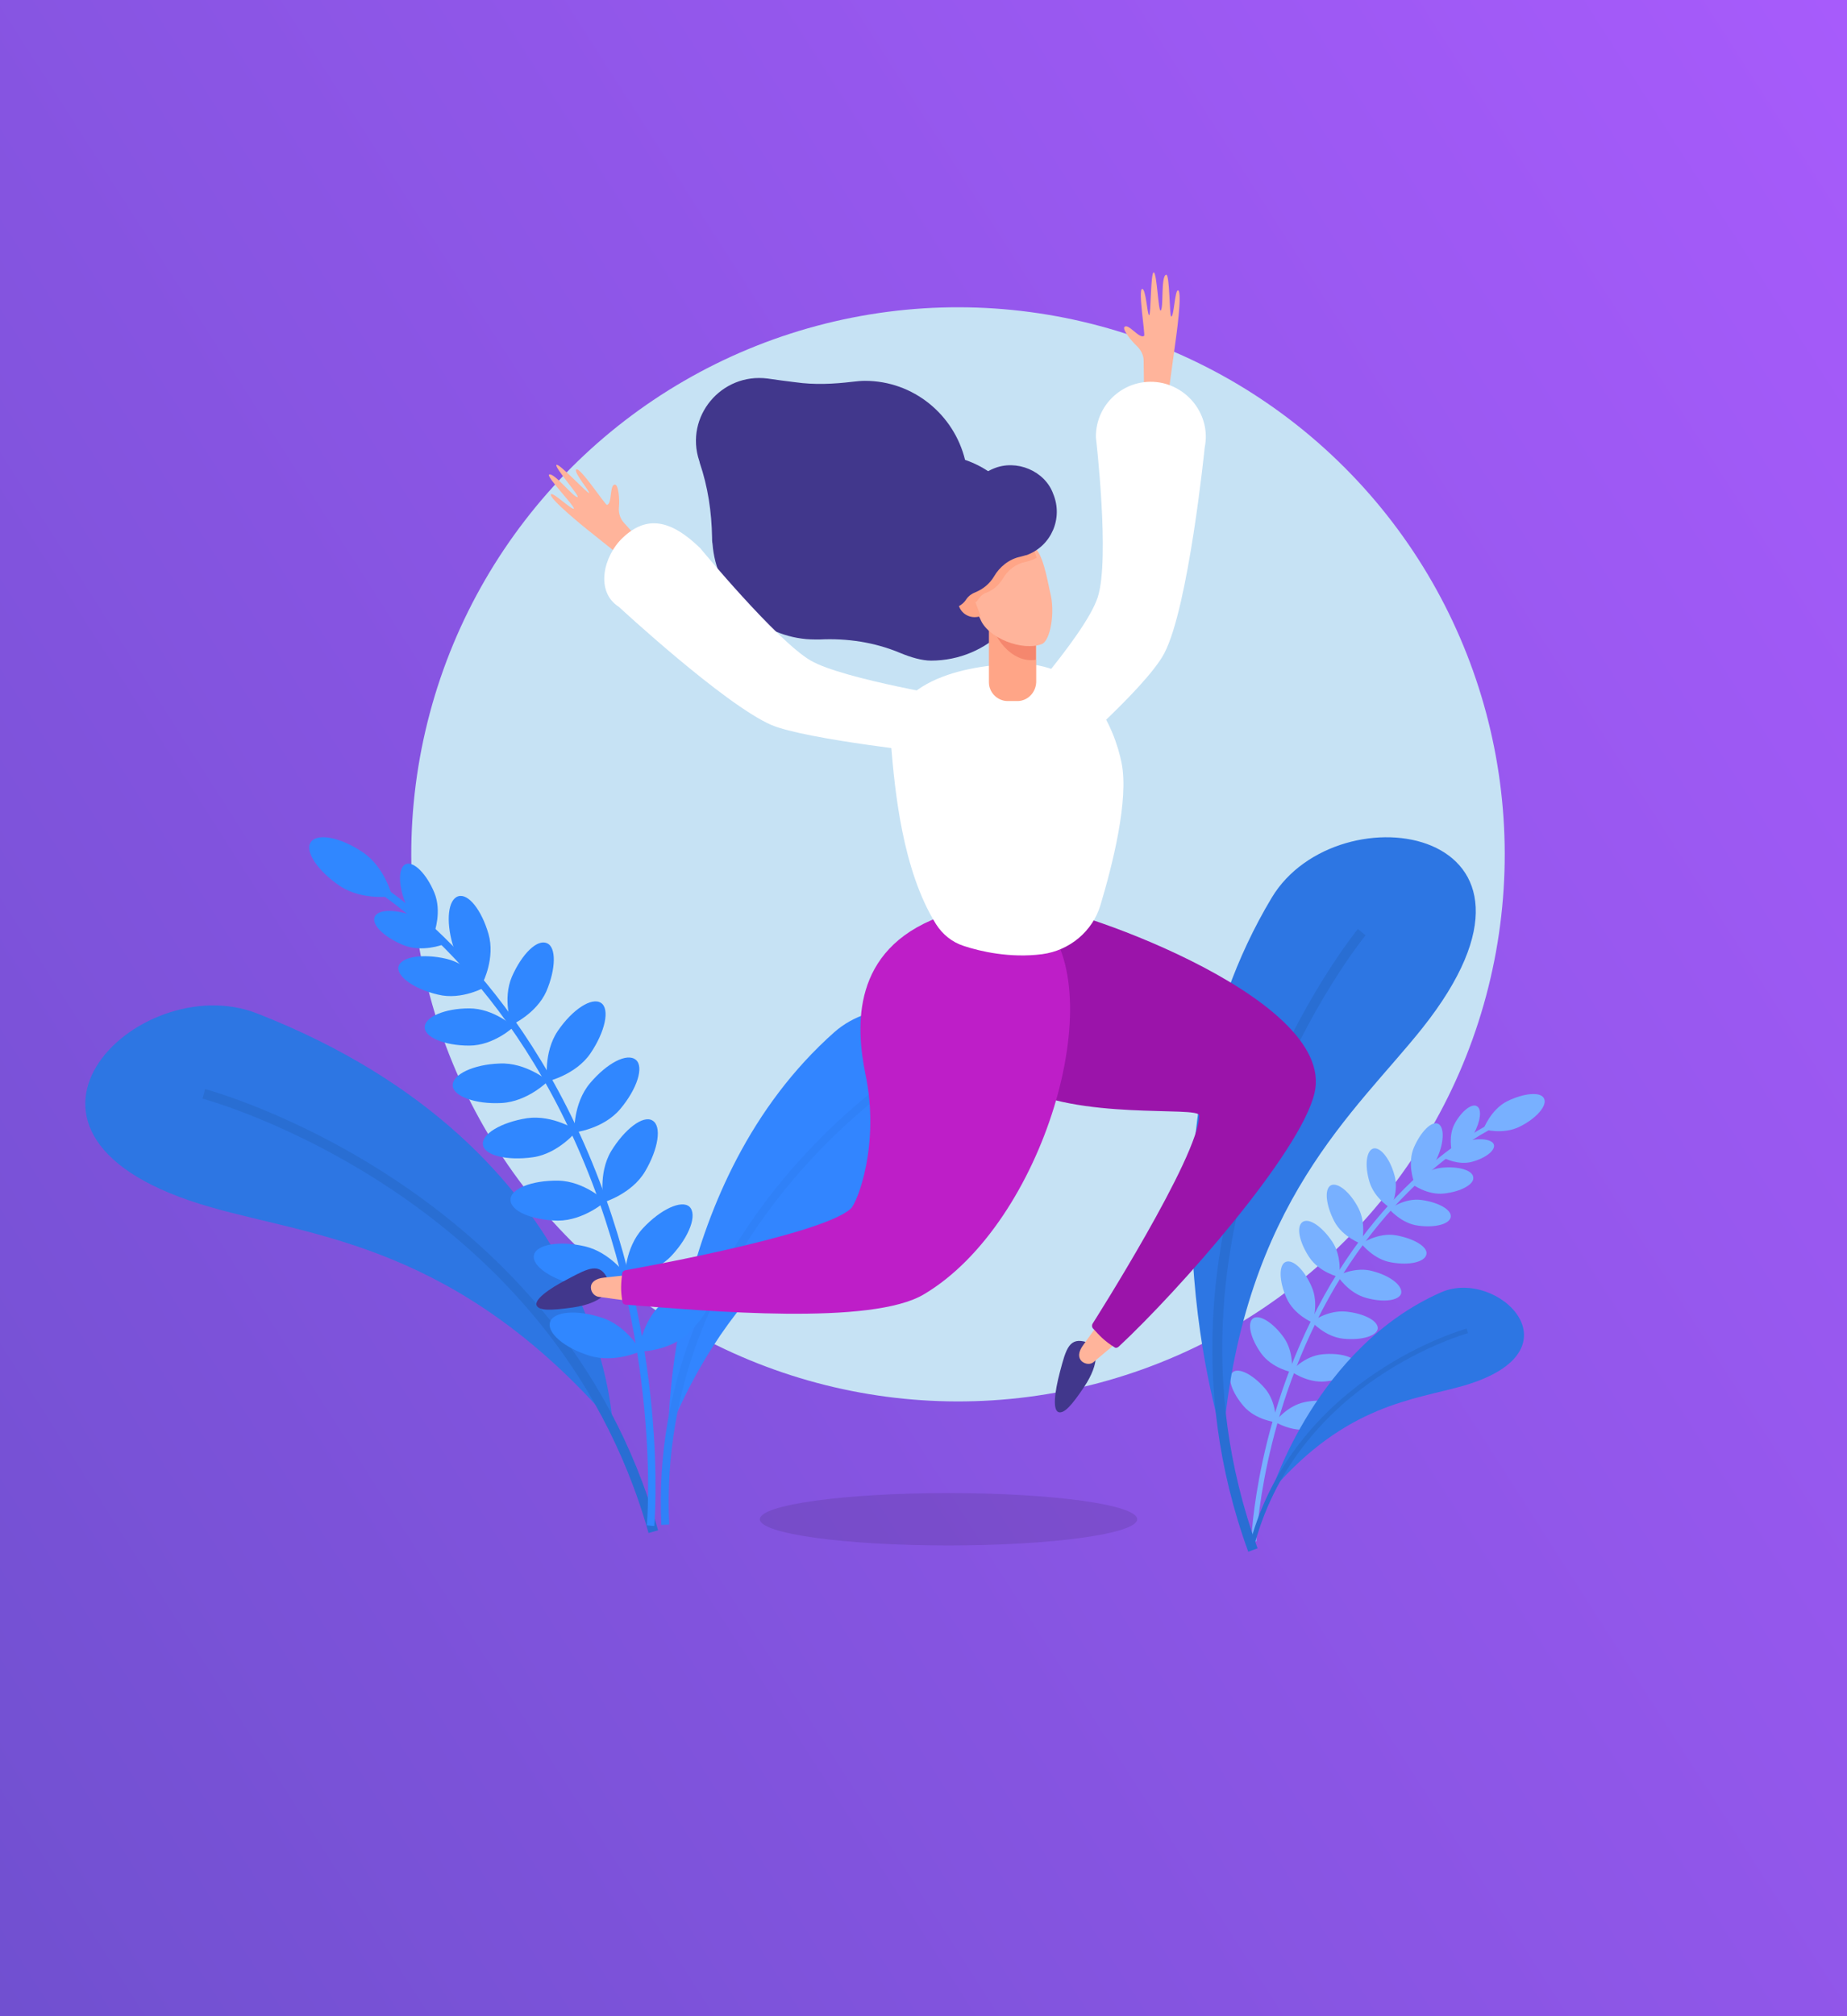 <?xml version="1.0" encoding="utf-8"?>
<!-- Generator: Adobe Illustrator 26.0.3, SVG Export Plug-In . SVG Version: 6.00 Build 0)  -->
<svg version="1.1" id="Layer_1" xmlns="http://www.w3.org/2000/svg" xmlns:xlink="http://www.w3.org/1999/xlink" x="0px" y="0px"
	 viewBox="0 0 402.3 438.9" style="enable-background:new 0 0 402.3 438.9;" xml:space="preserve">
<rect x="0" y="0" width="402.3" height="438.9" fill="#333333" stroke="none"/>
<style type="text/css">
	.st0{fill:url(#SVGID_1_);}
	.st1{fill:#C6E2F4;}
	.st2{fill:#3285FF;}
	.st3{fill:none;stroke:#3081F8;stroke-width:1.723;stroke-miterlimit:10;}
	.st4{opacity:0.1;}
	.st5{fill:#2D76E3;}
	.st6{fill:none;stroke:#296ED3;stroke-width:2.158;stroke-miterlimit:10;}
	.st7{fill:#3087FF;}
	.st8{fill:none;stroke:#3087FF;stroke-width:1.619;stroke-miterlimit:10;}
	.st9{fill:#78B0FF;}
	.st10{fill:none;stroke:#78B0FF;stroke-width:1.123;stroke-miterlimit:10;}
	.st11{fill:none;stroke:#296ED3;stroke-width:1.038;stroke-miterlimit:10;}
	.st12{fill:#FFB49B;}
	.st13{fill:#41378C;}
	.st14{fill:#FFFFFF;}
	.st15{fill:#9B14AA;}
	.st16{fill:#BE1EC8;}
	.st17{fill:#FFA587;}
	.st18{fill:#F5876E;}
</style>
<linearGradient id="SVGID_1_" gradientUnits="userSpaceOnUse" x1="487.331" y1="36.533" x2="-436.762" y2="627.19">
	<stop  offset="0" style="stop-color:#AC5CFF"/>
	<stop  offset="1" style="stop-color:#4447AD"/>
</linearGradient>
<rect class="st0" width="402.3" height="438.9"/>
<g>
	
		<ellipse transform="matrix(0.707 -0.707 0.707 0.707 -70.388 202.019)" class="st1" cx="208.7" cy="186" rx="119.1" ry="119.1"/>
	<g>
		<path class="st2" d="M145.6,311.8c0,0-0.6-54.5,36.1-87.1c16.7-14.8,55.3,4.3,18.2,29.4C184.7,264.5,161.4,273.8,145.6,311.8z"/>
		<path class="st3" d="M195,235c0,0-53,34.9-50.1,96.9"/>
	</g>
	<ellipse class="st4" cx="206.6" cy="330.7" rx="41.1" ry="5.7"/>
	<g>
		<path class="st5" d="M133.4,309.9c0,0-1.9-59.8-77.4-89.3c-26-10.2-64,26.9-10,42.2C68.2,269.2,99.6,270.9,133.4,309.9z"/>
		<path class="st6" d="M44.4,238.1c0,0,76.8,20.5,97.9,95.3"/>
	</g>
	<g>
		<path class="st7" d="M79,185.5c4.9,3.3,6.4,9.6,6.4,9.6s-6.4,1-11.3-2.2c-4.9-3.3-7.8-7.6-6.4-9.6C69.1,181.3,74.1,182.2,79,185.5
			z"/>
		<path class="st7" d="M90.3,199.5c4.1,1.7,6.2,6.1,6.2,6.1s-4.6,1.8-8.7,0.1c-4.1-1.7-6.9-4.4-6.2-6.1
			C82.3,197.9,86.2,197.8,90.3,199.5z"/>
		<path class="st7" d="M94.6,194.3c1.7,4.1,0,8.7,0,8.7s-4.5-2-6.2-6.2c-1.7-4.1-1.7-8,0-8.7C90.1,187.4,92.9,190.2,94.6,194.3z"/>
		<path class="st7" d="M97.2,208.7c5.2,1.2,8.6,6.1,8.6,6.1s-5.2,3-10.4,1.7c-5.2-1.2-9.1-4-8.6-6.1C87.3,208.3,92,207.5,97.2,208.7
			z"/>
		<path class="st7" d="M106.4,203.3c1.5,5.2-1.2,10.5-1.2,10.5s-5.1-3-6.6-8.2c-1.5-5.2-1-9.8,1.2-10.5S104.9,198.1,106.4,203.3z"/>
		<path class="st7" d="M102.2,219.5c5.4,0,9.7,4,9.7,4s-4.3,4.1-9.7,4.1c-5.4,0-9.7-1.8-9.7-4C92.5,221.4,96.8,219.5,102.2,219.5z"
			/>
		<path class="st7" d="M108.8,231.5c5.7-0.3,10.6,3.8,10.6,3.8s-4.4,4.5-10.2,4.8c-5.7,0.3-10.5-1.5-10.6-3.8
			C98.5,233.9,103.1,231.7,108.8,231.5z"/>
		<path class="st7" d="M114.8,243.4c5.7-0.8,10.9,2.7,10.9,2.7s-4,5-9.6,5.8c-5.7,0.8-10.6-0.4-10.9-2.7
			C104.8,246.9,109.1,244.3,114.8,243.4z"/>
		<path class="st7" d="M121.6,257c5.7,0.1,10.3,4.5,10.3,4.5s-4.7,4.2-10.4,4.2c-5.7-0.1-10.3-2.1-10.3-4.5
			C111.1,258.8,115.8,256.9,121.6,257z"/>
		<path class="st7" d="M111.5,212.6c-2.1,4.9-0.1,10.5-0.1,10.5s5.4-2.4,7.6-7.3c2.1-4.9,2.2-9.7,0.1-10.5
			C117,204.4,113.7,207.6,111.5,212.6z"/>
		<path class="st7" d="M121.5,224.4c-3.2,4.7-2.3,11-2.3,11s6.2-1.4,9.4-6.1c3.2-4.7,4.3-9.7,2.3-11S124.7,219.7,121.5,224.4z"/>
		<path class="st7" d="M128.5,235.8c-3.7,4.4-3.4,10.7-3.4,10.7s6.3-0.7,10-5.1c3.7-4.4,5.2-9.2,3.4-10.7
			C136.6,229.1,132.2,231.4,128.5,235.8z"/>
		<path class="st7" d="M133.1,250.6c-2.9,4.9-1.6,11.1-1.6,11.1s6.1-1.8,9-6.7c2.9-4.9,3.7-9.9,1.6-11.1
			C140.1,242.7,136.1,245.7,133.1,250.6z"/>
		<path class="st7" d="M127.4,271.3c5.6,1.3,9.2,6.5,9.2,6.5s-5.5,3.2-11.1,1.9c-5.6-1.3-9.7-4.2-9.2-6.5
			C116.8,270.9,121.8,270,127.4,271.3z"/>
		<path class="st7" d="M140,267.4c-3.9,4.2-3.9,10.6-3.9,10.6s6.3-0.5,10.2-4.7c3.9-4.2,5.6-8.9,3.9-10.6
			C148.5,261.1,143.9,263.2,140,267.4z"/>
		<path class="st7" d="M131,286.8c5.5,1.7,8.6,7.3,8.6,7.3s-5.7,2.7-11.2,1c-5.5-1.7-9.3-5-8.6-7.3C120.5,285.5,125.5,285,131,286.8
			z"/>
		<path class="st7" d="M143.9,284c-4.2,3.9-4.8,10.2-4.8,10.2s6.3,0.1,10.6-3.8c4.2-3.9,6.4-8.4,4.8-10.2
			C152.9,278.4,148.2,280.1,143.9,284z"/>
		<path class="st8" d="M79.6,191.5c0,0,28.1,15.2,46.9,57.8s15.2,82.8,15.2,82.8"/>
	</g>
	<g>
		<path class="st9" d="M328.3,239.7c-3.6,1.8-5.2,6.1-5.2,6.1s4.3,1.3,8-0.6c3.6-1.8,6-4.6,5.2-6.1
			C335.6,237.6,332,237.9,328.3,239.7z"/>
		<path class="st9" d="M319.4,248.4c-3,0.8-4.8,3.7-4.8,3.7s3,1.6,6,0.8c3-0.8,5.1-2.5,4.8-3.7C325.1,248,322.4,247.6,319.4,248.4z"
			/>
		<path class="st9" d="M316.9,244.5c-1.5,2.7-0.7,6-0.7,6s3.3-1,4.8-3.7c1.5-2.7,1.8-5.4,0.7-6C320.6,240.1,318.4,241.8,316.9,244.5
			z"/>
		<path class="st9" d="M313.9,254.2c-3.7,0.4-6.4,3.5-6.4,3.5s3.3,2.5,7,2.1c3.7-0.4,6.6-2,6.4-3.5
			C320.8,254.7,317.6,253.8,313.9,254.2z"/>
		<path class="st9" d="M308,249.7c-1.5,3.4-0.1,7.3-0.1,7.3s3.8-1.7,5.2-5.1c1.5-3.4,1.5-6.7,0.1-7.3
			C311.8,244,309.5,246.3,308,249.7z"/>
		<path class="st9" d="M309.6,261.2c-3.7-0.5-7,2-7,2s2.7,3.2,6.4,3.6c3.7,0.5,6.9-0.4,7-2C316.1,263.3,313.3,261.7,309.6,261.2z"/>
		<path class="st9" d="M304.1,268.9c-3.9-0.7-7.6,1.8-7.6,1.8s2.7,3.5,6.6,4.1c3.9,0.7,7.3-0.1,7.6-1.8
			C311,271.4,308,269.6,304.1,268.9z"/>
		<path class="st9" d="M299,276.7c-3.8-1.1-7.7,1-7.7,1s2.3,3.7,6.2,4.8s7.3,0.6,7.7-1C305.5,279.8,302.8,277.7,299,276.7z"/>
		<path class="st9" d="M293.2,285.5c-4-0.4-7.5,2.2-7.5,2.2s2.9,3.3,6.9,3.7c4,0.4,7.3-0.6,7.5-2.2
			C300.2,287.5,297.1,285.9,293.2,285.5z"/>
		<path class="st9" d="M303.7,255.7c1.1,3.6-0.8,7.3-0.8,7.3s-3.5-2.1-4.6-5.7c-1.1-3.6-0.7-6.8,0.8-7.3
			C300.6,249.6,302.7,252.1,303.7,255.7z"/>
		<path class="st9" d="M295.9,263c1.8,3.5,0.7,7.8,0.7,7.8s-4.2-1.5-6-5c-1.8-3.5-2.2-7-0.7-7.8C291.4,257.3,294.1,259.5,295.9,263z
			"/>
		<path class="st9" d="M290.2,270.3c2.2,3.3,1.5,7.7,1.5,7.7s-4.3-1-6.5-4.3c-2.2-3.3-2.9-6.7-1.5-7.7
			C285.1,265,288,267,290.2,270.3z"/>
		<path class="st9" d="M285.7,280.1c1.6,3.6,0.2,7.8,0.2,7.8s-4.1-1.7-5.7-5.4c-1.6-3.6-1.7-7.1-0.2-7.8
			C281.6,274,284.1,276.4,285.7,280.1z"/>
		<path class="st9" d="M288,294.8c-4,0.4-6.8,3.7-6.8,3.7s3.5,2.6,7.5,2.2c4-0.4,7-2.1,6.8-3.7C295.3,295.4,291.9,294.4,288,294.8z"
			/>
		<path class="st9" d="M279.6,291.1c2.3,3.2,1.8,7.6,1.8,7.6s-4.3-0.8-6.7-4.1c-2.3-3.2-3.1-6.6-1.8-7.6
			C274.3,286,277.3,287.9,279.6,291.1z"/>
		<path class="st9" d="M284.2,305.2c-3.9,0.8-6.5,4.3-6.5,4.3s3.7,2.3,7.6,1.6c3.9-0.8,6.8-2.7,6.5-4.3
			C291.5,305.2,288.1,304.4,284.2,305.2z"/>
		<path class="st9" d="M275.5,302.2c2.6,3,2.4,7.4,2.4,7.4s-4.4-0.5-7-3.5c-2.6-3-3.7-6.3-2.4-7.4
			C269.8,297.6,272.9,299.2,275.5,302.2z"/>
		<path class="st10" d="M327.5,243.8c0,0-20.6,8.2-37.1,35.9c-16.4,27.8-17.3,55.8-17.3,55.8"/>
	</g>
	<g>
		<path class="st5" d="M266.4,313.1c0,0-21.1-64.9,10.6-117.7c14.4-24,67.7-15.5,32.8,28.4C295.4,241.9,271,261.7,266.4,313.1z"/>
		<path class="st6" d="M296.6,202.9c0,0-50.3,61.5-23.7,134.5"/>
	</g>
	<g>
		<path class="st5" d="M277,324.5c0,0,9.8-31.3,36.9-43.2c12.3-5.4,30.9,12.7,5,20.3C308.2,304.7,293.2,305.6,277,324.5z"/>
		<path class="st11" d="M319.6,289.7c0,0-36.9,10.1-46.8,46.2"/>
	</g>
	<g>
		<path class="st12" d="M249.2,86l-0.1-7.5c0-1.2-0.6-2.3-1.4-3.1c-1.4-1.3-3.2-3.6-2.8-4.2c0.8-1,3.3,2.7,4.3,1.9
			c0.3-0.2-1.4-10.3-0.4-10.2c0.8,0,1.1,5.7,1.5,5.7c0.4,0,0.3-9.4,1-9.3c0.7,0.1,1,8.6,1.5,8.3c0.7-0.5,0-7.5,1.2-7.8
			c0.8-0.2,0.7,8.9,1.1,9.1c0.6,0.2,0.8-5.9,1.5-5.7c1,0.3-0.5,10.7-0.5,10.7l-1.8,13.2L249.2,86z"/>
		<path class="st12" d="M140.9,119.3l-5-5.5c-0.8-0.9-1.2-2.1-1.1-3.3c0.2-1.9-0.1-4.9-0.8-5c-1.3-0.2-0.6,4.2-1.8,4.4
			c-0.4,0-6-8.5-6.7-7.7c-0.6,0.6,3.1,4.9,2.8,5.1c-0.3,0.2-6.6-6.6-7.1-6.1c-0.5,0.5,5.2,6.9,4.6,7c-0.8,0.2-5.1-5.4-6.2-4.9
			c-0.7,0.4,5.6,6.9,5.4,7.4c-0.3,0.5-4.6-3.7-5-3.1c-0.5,0.9,7.7,7.5,7.7,7.5l10.4,8.3L140.9,119.3z"/>
		<g>
			<path class="st13" d="M210.2,100.1c-2.4-9.8-11.2-17.2-21.8-17.2c-0.9,0-1.8,0.1-2.7,0.2c-4.2,0.5-8.3,0.7-12.5,0.1
				c-1.8-0.2-3.9-0.5-6-0.8c-10.1-1.3-18.1,8.3-14.9,17.9c0,0.1,0.1,0.2,0.1,0.4c1.8,5.3,2.6,10.7,2.7,16.3c0,0.5,0,0.9,0.1,1.4
				c0.8,10.5,9,19.2,19.4,20.6c1.3,0.2,2.7,0.2,3.9,0.2c6-0.3,12,0.6,17.5,2.9c2.4,1,4.8,1.7,6.8,1.7c12.4,0,22.4-10,22.4-22.4
				C225.3,111.5,219,103.1,210.2,100.1z"/>
			<path class="st14" d="M262.4,97.4c0,0-3.5,34.7-8.8,44.8c-4.2,8-25.2,25.8-25.2,25.8c-2.9,3-7.8,2.8-10.6-0.4v0
				c-2-2.3-2.2-5.6-0.7-8.2c0,0,19.2-20.7,22-29.4c2.7-8.3-0.4-34.8-0.4-34.8c-0.1-7.7,7-13.5,14.6-11.8h0
				C259.6,84.9,263.7,91.1,262.4,97.4z"/>
			<path class="st13" d="M236.8,292.2c-3.9-1.3-4.6,1.4-5.9,6.3c-1.3,4.9-1.6,8.5-0.3,8.9c1.2,0.3,2.8-1.4,5.6-5.6
				C239.5,296.8,239.3,293.1,236.8,292.2z"/>
			<path class="st12" d="M239.8,287.4l-3.8,5.3c-1.2,1.6-1.2,2.8-0.4,3.6v0c0.8,0.7,2,0.8,2.7,0.1l6.3-5.3L239.8,287.4z"/>
			<path class="st15" d="M225.9,197.4c-19.1,7.5-13.8,33.4-4.8,38.7c13.4,7.9,40.1,4.6,40.1,6.7c0.1,8.7-23.2,45.3-23.2,45.3
				c-0.2,0.3-0.2,0.8,0.1,1.1c1.4,1.5,2.3,2.6,4.7,4.1c0.3,0.2,0.7,0,0.9-0.2c13-12.1,39.5-42.1,42.6-55.1
				C291.5,216.5,229.4,196,225.9,197.4z"/>
			<path class="st13" d="M132.4,278.5c-1.7-3.8-4.2-2.5-8.7-0.1c-4.5,2.3-7.4,4.6-6.8,5.8c0.6,1.1,2.9,1.1,7.9,0.4
				C130.9,283.7,133.5,281,132.4,278.5z"/>
			<path class="st12" d="M138,277.4l-6.4,0.7c-2,0.2-2.9,1.1-2.9,2.1l0,0c0,1.1,0.8,2,1.8,2.1l8.1,1.1L138,277.4z"/>
			<path class="st16" d="M227.1,200.4c-3.9-4-22.5-0.8-22.5-0.8c-19.2,7.2-18.2,23.9-16.1,34.2c3.2,15.2-1.7,27.9-3.2,29.3
				c-6.4,5.9-49.1,13.4-49.1,13.4c-0.4,0.1-0.7,0.4-0.7,0.8c-0.2,2-0.4,3.4,0.1,6.2c0.1,0.3,0.4,0.5,0.8,0.5
				c17.8,1.4,53.5,4.6,64.9-2.3C227.4,266.2,242,215.8,227.1,200.4z"/>
			<path class="st14" d="M227,207.7c6-0.8,11-5,12.7-10.7c2.6-8.7,6.2-22.8,4.6-30.9c-1.5-7.6-7.4-21.6-22-21.6
				c-9.8,0-29.5,2.9-28.2,17.9c0.8,9.4,2.4,27,9.8,38.8c1.4,2.2,3.5,3.9,6,4.7C213.5,207.1,220,208.6,227,207.7z"/>
			<path class="st17" d="M221.6,152.6h-2.1c-2.2,0-4.1-1.8-4.1-4.1v-18h10.3v18C225.6,150.8,223.8,152.6,221.6,152.6z"/>
			<path class="st18" d="M224.6,143.7L224.6,143.7c0.3,0,0.7,0,1-0.1v-13.1h-10.3v1.9C215.4,137.6,219.5,143.7,224.6,143.7z"/>
			<path class="st12" d="M226.9,140.2L226.9,140.2c-4.2,1.6-11.8-1.3-13.4-5.5c0,0-3.5-6.4-3.3-8.7c0.9-10.7,11.1-8.6,14.8-7
				c2.1,0.9,3.2,7.6,3.7,9.8C229.9,133.2,228.8,139.5,226.9,140.2z"/>
			<path class="st17" d="M208.9,132c0.7,1.9,2.8,2.8,4.7,2.1l-2.6-6.8C209.1,128,208.2,130.1,208.9,132z"/>
			<path class="st17" d="M225,119.1l-12.8,4.9l1.1,2.8c-1.3,0.6-1.9,2.1-1.4,3.4c0.1,0.3,0.3,0.6,0.6,0.9c0.3-0.2,0.5-0.5,0.7-0.8
				c0.4-0.6,1-1.1,1.7-1.3c1.5-0.6,2.7-1.7,3.5-3c1.1-1.9,2.9-3.3,5-3.7c0.4-0.1,0.9-0.2,1.3-0.4c0.4-0.1,0.7-0.3,1.1-0.5L225,119.1
				z"/>
			<path class="st13" d="M216.4,102c-2.7,1.1-4.7,3.4-5.6,6c-1,2.7-3,4.9-5.5,6.5c0,0-0.1,0-0.1,0.1c-2.7,1.7-4.2,5.1-3.6,8.2
				c0.1,0.4,0.2,0.8,0.3,1.2c0.4,1.3,0.7,2.7,0.5,4c-0.1,0.6,0,1.3,0.2,1.9c0.8,2.2,3.4,3.2,5.7,2.3c1-0.4,1.7-1,2.2-1.8
				c0.5-0.7,1.2-1.2,2-1.5c1.7-0.7,3.1-1.9,4-3.4c1.2-2.1,3.3-3.8,5.7-4.3c0.5-0.1,1-0.3,1.5-0.4c5.3-2,7.9-8,5.7-13.3
				C227.6,102.5,221.4,99.9,216.4,102z"/>
			<path class="st14" d="M134.8,132.1c0,0,22.9,21.2,33.2,25.7c7.5,3.2,36.6,6.3,36.6,6.3c3.7,0.9,7.5-1.5,8.2-5.3l0,0
				c0.5-2.7-0.8-5.4-3.2-6.7c0,0-25.9-4.2-33-8.3c-7.3-4.2-24.1-24.5-24.1-24.5c-6.5-6.3-11.7-7.1-16.8-2.3l0,0
				C131.4,121,129.6,128.8,134.8,132.1z"/>
		</g>
	</g>
</g>
</svg>
